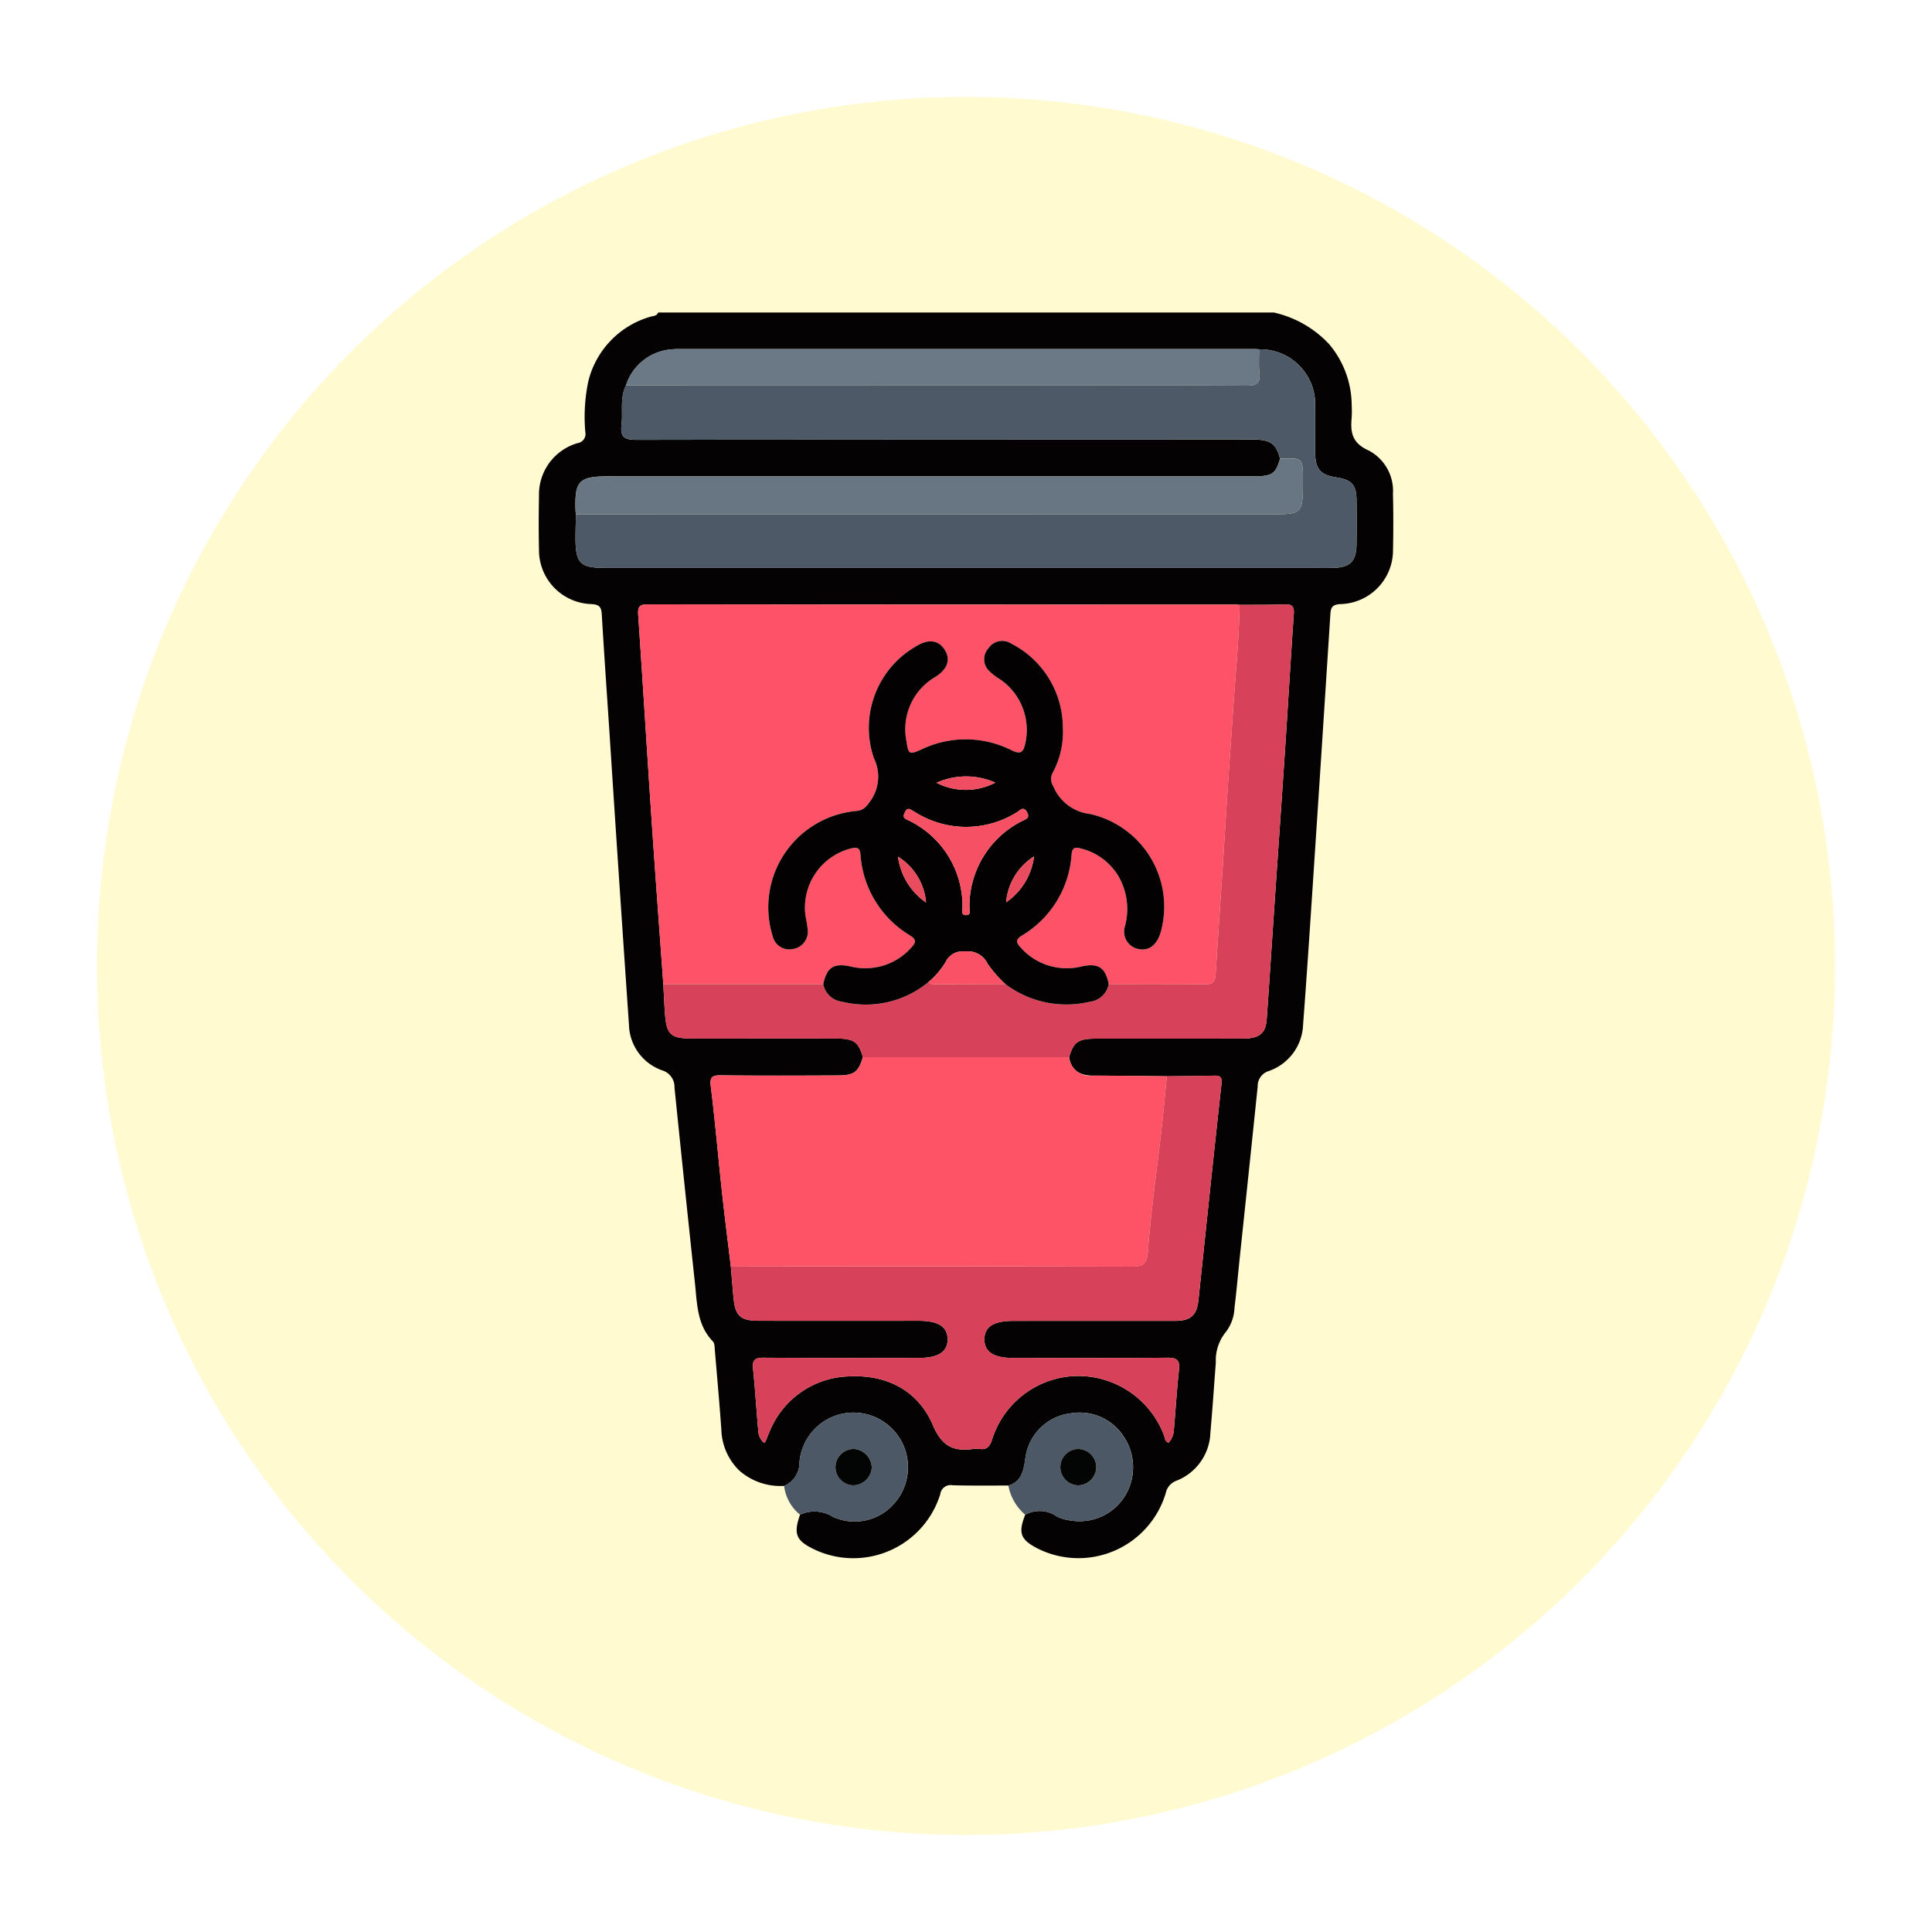 <svg xmlns="http://www.w3.org/2000/svg" xmlns:xlink="http://www.w3.org/1999/xlink" width="179.306" height="179.306" viewBox="0 0 179.306 179.306">
  <defs>
    <filter id="Trazado_817350" x="0" y="0" width="179.306" height="179.306" filterUnits="userSpaceOnUse">
      <feOffset dy="3" input="SourceAlpha"/>
      <feGaussianBlur stdDeviation="3" result="blur"/>
      <feFlood flood-opacity="0.161"/>
      <feComposite operator="in" in2="blur"/>
      <feComposite in="SourceGraphic"/>
    </filter>
  </defs>
  <g id="Grupo_1075633" data-name="Grupo 1075633" transform="translate(-1130 -748)">
    <g id="Grupo_1075631" data-name="Grupo 1075631" transform="translate(418.63)">
      <g transform="matrix(1, 0, 0, 1, 711.37, 748)" filter="url(#Trazado_817350)">
        <path id="Trazado_817350-2" data-name="Trazado 817350" d="M699.926,95.319a80.653,80.653,0,1,1-80.653-80.653,80.654,80.654,0,0,1,80.653,80.653" transform="translate(-529.62 -8.67)" fill="#fffad0"/>
      </g>
      <g id="Grupo_1075632" data-name="Grupo 1075632" transform="translate(-428.981 -5.452)">
        <path id="Trazado_817370" data-name="Trazado 817370" d="M1031.373,152.057a5.783,5.783,0,0,1-4.157-1.423,5.531,5.531,0,0,1-1.669-3.823c-.174-2.439-.392-4.873-.6-7.31-.025-.293-.011-.677-.184-.854-1.471-1.519-1.461-3.486-1.663-5.377q-.974-9.087-1.9-18.178a1.608,1.608,0,0,0-1.164-1.608,4.614,4.614,0,0,1-3.062-4.231q-.946-13.737-1.833-27.478c-.234-3.529-.481-7.056-.689-10.587-.04-.674-.2-.931-.964-.972a5.01,5.01,0,0,1-4.864-5.075c-.04-1.655-.029-3.313,0-4.968a4.963,4.963,0,0,1,3.6-4.9.853.853,0,0,0,.7-1.015,16.069,16.069,0,0,1,.277-4.716,8.29,8.29,0,0,1,5.733-5.987c.26-.082.618-.053.751-.4h57.135a10.013,10.013,0,0,1,5.129,2.931,8.829,8.829,0,0,1,2.1,5.689,9.658,9.658,0,0,1,0,1.128c-.129,1.355.021,2.363,1.568,3.053a4.237,4.237,0,0,1,2.262,4.021q.062,2.594.005,5.19a5,5,0,0,1-4.878,5.05c-.8.041-.9.356-.939.994q-.808,12.666-1.647,25.327c-.28,4.238-.559,8.479-.881,12.716a4.74,4.74,0,0,1-3.157,4.289,1.453,1.453,0,0,0-1.056,1.431q-.818,7.908-1.657,15.812c-.165,1.57-.3,3.143-.495,4.709a3.926,3.926,0,0,1-.823,2.3,4.157,4.157,0,0,0-.91,2.8c-.167,2.175-.311,4.351-.505,6.522a4.959,4.959,0,0,1-3.129,4.45,1.566,1.566,0,0,0-1.016,1.164,8.458,8.458,0,0,1-11.873,5.144c-1.616-.832-1.841-1.44-1.166-3.148a2.775,2.775,0,0,1,2.954.183,4.017,4.017,0,0,0,1.287.359,4.95,4.95,0,0,0,4.957-2.187,5.093,5.093,0,0,0-.016-5.536,4.872,4.872,0,0,0-4.96-2.227,4.809,4.809,0,0,0-4.228,4.339c-.171,1.036-.362,2.015-1.551,2.364-1.726,0-3.454.023-5.179-.027a.973.973,0,0,0-1.153.843,8.452,8.452,0,0,1-11.613,5.149c-1.774-.836-2.031-1.436-1.4-3.263a3.22,3.22,0,0,1,3.065.207,4.854,4.854,0,0,0,5.644-1.209,5.068,5.068,0,0,0-4.668-8.387,5.035,5.035,0,0,0-4.09,4.5,2.366,2.366,0,0,1-1.422,2.225M1077.4,56.729c-.421,1.425-.724,1.629-2.5,1.629h-59.757c-2.824,0-3.22.4-3.127,3.189,0,.112.026.224.04.335-.015.713-.042,1.428-.043,2.143-.005,2.413.417,2.837,2.8,2.837h65.6c.6,0,1.2,0,1.806,0,1.674-.019,2.263-.586,2.28-2.224q.021-2.032,0-4.065c-.014-1.431-.444-1.9-1.895-2.121s-1.931-.771-1.939-2.255.011-2.936-.006-4.4a5.088,5.088,0,0,0-5.2-5.225c-.113-.008-.225-.023-.338-.023q-26.745,0-53.491,0a4.074,4.074,0,0,0-.564.02,4.822,4.822,0,0,0-4.37,3.354c-.58,1.169-.267,2.435-.412,3.65s.343,1.4,1.438,1.4q28.294-.048,56.589-.022c.3,0,.6-.01.9,0,1.367.056,1.843.445,2.191,1.782m-10.507,57.306c-2.278-.021-4.556-.052-6.834-.06-1.194,0-2.028-.435-2.238-1.707.418-1.415.836-1.722,2.473-1.725,4.553-.008,9.107,0,13.661-.008,1.529,0,2.113-.478,2.207-1.8.236-3.3.447-6.6.671-9.906.35-5.141.711-10.281,1.052-15.423.271-4.091.505-8.184.791-12.275.05-.7-.15-.92-.85-.892-1.389.056-2.782.035-4.174.047-.112-.01-.224-.03-.337-.03q-27.294,0-54.59-.023c-.881,0-.939.328-.89,1.052.429,6.3.811,12.6,1.235,18.9.343,5.1.725,10.194,1.09,15.29.05.9.085,1.8.151,2.7.149,2.019.524,2.358,2.586,2.359,4.439,0,8.879,0,13.318,0,1.641,0,2.052.306,2.47,1.725-.422,1.4-.809,1.694-2.364,1.7-3.606.013-7.213.032-10.818-.013-.876-.011-1.037.206-.93,1.079.4,3.2.67,6.421,1.019,9.63.255,2.347.555,4.687.835,7.031.08.936.154,1.872.239,2.807.164,1.8.624,2.233,2.4,2.235q7.4.009,14.791,0c1.818,0,2.671.545,2.688,1.7.018,1.169-.844,1.744-2.643,1.745-4.817,0-9.634.018-14.451-.017-.813-.006-1.042.238-.962,1.027.191,1.87.306,3.748.472,5.62a1.653,1.653,0,0,0,.541,1.254c.078-.061.122-.078.135-.108.116-.276.22-.557.343-.829a8.2,8.2,0,0,1,7.412-5.232c3.506-.18,6.411,1.307,7.783,4.518.863,2.018,1.954,2.483,3.815,2.211a1.515,1.515,0,0,1,.451,0c.72.109,1.018-.186,1.241-.9a8.427,8.427,0,0,1,7.878-5.868,8.532,8.532,0,0,1,8.058,5.484c.1.259.083.59.43.71a1.868,1.868,0,0,0,.5-1.233c.159-1.836.269-3.677.468-5.509.1-.886-.154-1.153-1.071-1.145-4.779.046-9.559.022-14.339.021-1.8,0-2.662-.573-2.646-1.74s.869-1.7,2.685-1.7q7.509,0,15.017,0c1.434,0,2.013-.526,2.158-1.888.71-6.692,1.4-13.386,2.139-20.075.068-.617-.062-.811-.669-.794-1.466.04-2.933.041-4.4.058" transform="translate(181.75 739.3)" fill="#040202"/>
        <path id="Trazado_817371" data-name="Trazado 817371" d="M1031.373,152.057a2.369,2.369,0,0,0,1.422-2.226,5.034,5.034,0,0,1,4.09-4.495,5.067,5.067,0,0,1,4.668,8.385,4.853,4.853,0,0,1-5.644,1.21,3.225,3.225,0,0,0-3.065-.207,4.064,4.064,0,0,1-1.471-2.667m6.415-.058a1.755,1.755,0,0,0,1.718-1.628,1.775,1.775,0,0,0-1.607-1.738,1.684,1.684,0,1,0-.111,3.366" transform="translate(181.75 739.3)" fill="#4c5865"/>
        <path id="Trazado_817372" data-name="Trazado 817372" d="M1052.187,152.024c1.189-.349,1.38-1.329,1.55-2.366a4.81,4.81,0,0,1,4.228-4.338,4.873,4.873,0,0,1,4.961,2.227,5.091,5.091,0,0,1,.016,5.535,4.945,4.945,0,0,1-4.957,2.187,3.959,3.959,0,0,1-1.287-.358,2.773,2.773,0,0,0-2.954-.183,4.657,4.657,0,0,1-1.557-2.7m8.157-1.748a1.7,1.7,0,0,0-1.667-1.644,1.686,1.686,0,0,0-.031,3.371,1.7,1.7,0,0,0,1.7-1.727" transform="translate(181.75 739.3)" fill="#4c5865"/>
        <path id="Trazado_817373" data-name="Trazado 817373" d="M1020.159,105.481c-.365-5.1-.747-10.193-1.091-15.292-.424-6.3-.806-12.6-1.234-18.9-.049-.723.009-1.053.89-1.052q27.3.041,54.59.024c.112,0,.224.019.337.03-.068,3.369-.408,6.72-.63,10.08s-.475,6.718-.679,10.078c-.286,4.707-.623,9.409-.92,14.115-.048.762-.3.944-1.005.937-2.972-.032-5.944-.017-8.917-.02-.315-1.527-.948-1.958-2.46-1.647a5.715,5.715,0,0,1-5.738-1.769c-.428-.467-.439-.722.152-1.094a9.471,9.471,0,0,0,4.593-7.494c.063-.689.345-.715.856-.58a5.611,5.611,0,0,1,3.523,2.621,6.1,6.1,0,0,1,.585,4.573,1.65,1.65,0,0,0,1.384,2.164c.973.133,1.7-.545,2-1.865a8.814,8.814,0,0,0-6.612-10.688,4.221,4.221,0,0,1-3.439-2.592,1.205,1.205,0,0,1-.05-1.233,7.98,7.98,0,0,0,.944-4.241,8.776,8.776,0,0,0-4.8-7.759,1.539,1.539,0,0,0-2.113.45,1.5,1.5,0,0,0,.041,2.064,5.434,5.434,0,0,0,1.066.823,5.685,5.685,0,0,1,2.318,5.939c-.17.753-.374,1.072-1.266.633a9.457,9.457,0,0,0-8.381-.073c-1.1.494-1.2.47-1.381-.781a5.61,5.61,0,0,1,2.714-5.971c1.144-.732,1.405-1.66.811-2.546s-1.529-.976-2.673-.255a8.723,8.723,0,0,0-3.877,10.35,3.884,3.884,0,0,1-.317,3.978c-.377.536-.643.881-1.342.934a8.979,8.979,0,0,0-7.731,11.611,1.581,1.581,0,0,0,1.909,1.191,1.628,1.628,0,0,0,1.328-1.911c-.047-.41-.131-.816-.2-1.224a5.669,5.669,0,0,1,4.255-6.2c.515-.106.794-.109.858.58a9.5,9.5,0,0,0,4.592,7.5c.588.37.583.623.153,1.092a5.705,5.705,0,0,1-5.736,1.772c-1.509-.309-2.135.116-2.465,1.647l-14.845,0" transform="translate(181.75 739.3)" fill="#fd5267"/>
        <path id="Trazado_817374" data-name="Trazado 817374" d="M1026.426,131.694c-.28-2.344-.58-4.685-.835-7.031-.349-3.209-.623-6.427-1.019-9.631-.108-.871.054-1.089.93-1.079,3.605.045,7.212.027,10.818.015,1.555-.005,1.941-.3,2.364-1.7h19.136a1.947,1.947,0,0,0,2.238,1.709c2.278.006,4.556.038,6.834.06-.162,1.635-.3,3.273-.49,4.907-.43,3.782-.979,7.555-1.267,11.348-.1,1.277-.52,1.415-1.587,1.412q-18.561-.039-37.122-.009" transform="translate(181.75 739.3)" fill="#fe5367"/>
        <path id="Trazado_817375" data-name="Trazado 817375" d="M1075.454,46.568a5.089,5.089,0,0,1,5.2,5.226c.017,1.467,0,2.936.006,4.4.008,1.484.488,2.035,1.939,2.256s1.882.691,1.895,2.12q.02,2.032,0,4.065c-.017,1.638-.606,2.206-2.279,2.224-.6.007-1.2,0-1.807,0h-65.6c-2.38,0-2.8-.424-2.8-2.838,0-.714.028-1.428.043-2.142l64.341.008c3.128,0,3.128,0,3.128-3.149,0-2.1,0-2.1-2.124-2.013-.348-1.337-.824-1.727-2.191-1.783-.3-.012-.6,0-.9,0q-28.295,0-56.589.024c-1.095,0-1.581-.2-1.438-1.4s-.168-2.48.412-3.649q20.361,0,40.719.009c5.64,0,11.28-.015,16.919.017.859.005,1.256-.189,1.158-1.122-.078-.744-.027-1.5-.033-2.254" transform="translate(181.75 739.3)" fill="#4d5967"/>
        <path id="Trazado_817376" data-name="Trazado 817376" d="M1026.426,131.694q18.561,0,37.122.009c1.067,0,1.491-.135,1.587-1.412.288-3.793.837-7.566,1.267-11.348.185-1.634.328-3.272.49-4.907,1.466-.018,2.933-.019,4.4-.06.608-.017.738.177.67.794-.734,6.69-1.429,13.383-2.14,20.075-.144,1.364-.723,1.885-2.158,1.888-5.005.011-10.01,0-15.016.006-1.816,0-2.671.546-2.686,1.7s.847,1.739,2.647,1.74c4.78,0,9.56.025,14.339-.02.917-.009,1.168.258,1.071,1.145-.2,1.831-.31,3.672-.468,5.508a1.868,1.868,0,0,1-.5,1.234c-.347-.119-.331-.45-.431-.709a8.53,8.53,0,0,0-8.057-5.485,8.428,8.428,0,0,0-7.878,5.867c-.223.719-.521,1.015-1.242.9a1.578,1.578,0,0,0-.45,0c-1.861.272-2.952-.191-3.815-2.211-1.372-3.21-4.277-4.7-7.783-4.518a8.2,8.2,0,0,0-7.413,5.232c-.123.273-.226.554-.343.829-.012.03-.056.047-.134.109a1.647,1.647,0,0,1-.541-1.253c-.166-1.873-.281-3.751-.472-5.621-.081-.79.149-1.033.962-1.027,4.817.035,9.634.019,14.451.016,1.8,0,2.661-.575,2.643-1.743s-.871-1.7-2.688-1.7q-7.4,0-14.791,0c-1.775,0-2.235-.438-2.4-2.236-.085-.935-.16-1.871-.239-2.806" transform="translate(181.75 739.3)" fill="#d7425a"/>
        <path id="Trazado_817377" data-name="Trazado 817377" d="M1057.82,112.267h-19.136c-.418-1.419-.829-1.721-2.47-1.725-4.439-.008-8.879,0-13.318,0-2.062,0-2.437-.34-2.586-2.359-.066-.9-.1-1.8-.151-2.7l14.845,0a2.016,2.016,0,0,0,1.75,1.641,9.134,9.134,0,0,0,8.012-1.824c.237.258.551.189.843.188,2.094,0,4.188-.01,6.283-.016a9.386,9.386,0,0,0,7.86,1.652,2.008,2.008,0,0,0,1.748-1.641c2.973,0,5.945-.012,8.917.019.7.008.957-.175,1.005-.937.3-4.7.634-9.408.92-14.114.2-3.36.457-6.718.679-10.078s.563-6.711.63-10.081c1.392-.011,2.785.01,4.174-.046.7-.029.9.189.85.892-.286,4.09-.52,8.183-.791,12.274-.341,5.142-.7,10.282-1.052,15.423-.224,3.3-.435,6.6-.671,9.906-.094,1.32-.678,1.795-2.207,1.8-4.554.01-9.108,0-13.661.007-1.637,0-2.055.31-2.473,1.725" transform="translate(181.75 739.3)" fill="#d7425a"/>
        <path id="Trazado_817378" data-name="Trazado 817378" d="M1077.4,56.729c2.124-.085,2.124-.085,2.124,2.013,0,3.149,0,3.149-3.128,3.149l-64.341-.009c-.014-.111-.036-.223-.04-.335-.092-2.785.3-3.189,3.128-3.189H1074.9c1.777,0,2.08-.2,2.5-1.628" transform="translate(181.75 739.3)" fill="#687683"/>
        <path id="Trazado_817379" data-name="Trazado 817379" d="M1075.454,46.568c.006.752-.045,1.51.033,2.254.1.933-.3,1.127-1.158,1.122-5.639-.032-11.279-.016-16.919-.017q-20.358,0-40.719-.009a4.827,4.827,0,0,1,4.37-3.355,4.08,4.08,0,0,1,.564-.02q26.745,0,53.491,0c.113,0,.225.014.338.022" transform="translate(181.75 739.3)" fill="#6b7987"/>
        <path id="Trazado_817380" data-name="Trazado 817380" d="M1037.788,152a1.684,1.684,0,1,1,.111-3.366,1.775,1.775,0,0,1,1.607,1.738,1.755,1.755,0,0,1-1.718,1.628" transform="translate(181.75 739.3)" fill="#030404"/>
        <path id="Trazado_817381" data-name="Trazado 817381" d="M1060.344,150.276a1.7,1.7,0,0,1-1.7,1.727,1.686,1.686,0,0,1,.031-3.371,1.7,1.7,0,0,1,1.667,1.644" transform="translate(181.75 739.3)" fill="#030404"/>
        <path id="Trazado_817382" data-name="Trazado 817382" d="M1061.5,105.479a2.009,2.009,0,0,1-1.748,1.642,9.392,9.392,0,0,1-7.861-1.652,12.1,12.1,0,0,1-1.617-1.848,2.037,2.037,0,0,0-2.129-1.163,1.727,1.727,0,0,0-1.778.969,7.447,7.447,0,0,1-1.6,1.87,9.131,9.131,0,0,1-8.012,1.823,2.015,2.015,0,0,1-1.75-1.64c.33-1.532.957-1.957,2.465-1.648a5.705,5.705,0,0,0,5.736-1.772c.43-.469.435-.722-.153-1.092a9.494,9.494,0,0,1-4.592-7.5c-.064-.689-.343-.686-.858-.58a5.669,5.669,0,0,0-4.255,6.2c.07.408.155.814.2,1.224a1.629,1.629,0,0,1-1.328,1.911,1.582,1.582,0,0,1-1.91-1.19,8.98,8.98,0,0,1,7.731-11.612c.7-.053.965-.4,1.342-.934a3.884,3.884,0,0,0,.317-3.978,8.723,8.723,0,0,1,3.877-10.35c1.144-.721,2.078-.632,2.673.255s.334,1.815-.81,2.546a5.611,5.611,0,0,0-2.715,5.971c.181,1.251.277,1.275,1.381.781a9.46,9.46,0,0,1,8.381.073c.893.439,1.1.12,1.266-.632a5.686,5.686,0,0,0-2.318-5.94,5.463,5.463,0,0,1-1.066-.823,1.5,1.5,0,0,1-.04-2.064,1.537,1.537,0,0,1,2.112-.449,8.777,8.777,0,0,1,4.8,7.759,7.987,7.987,0,0,1-.945,4.24,1.207,1.207,0,0,0,.05,1.234,4.222,4.222,0,0,0,3.439,2.591,8.814,8.814,0,0,1,6.612,10.688c-.3,1.321-1.029,2-2,1.865a1.65,1.65,0,0,1-1.384-2.164,6.1,6.1,0,0,0-.585-4.573,5.608,5.608,0,0,0-3.523-2.621c-.511-.135-.793-.109-.856.58a9.469,9.469,0,0,1-4.593,7.494c-.591.372-.58.627-.152,1.094a5.713,5.713,0,0,0,5.738,1.769c1.512-.311,2.145.121,2.46,1.647M1043.03,89.24c-.334-.061-.394.21-.484.39-.242.484.2.56.473.708a8.821,8.821,0,0,1,4.912,8.013c.006.265-.158.7.279.731.567.036.353-.471.362-.751a8.855,8.855,0,0,1,4.834-7.954c.334-.186.853-.255.5-.867-.335-.577-.635-.141-.911.017a8.873,8.873,0,0,1-9.494-.019c-.162-.094-.325-.186-.47-.268m2.49-2.44a5.921,5.921,0,0,0,5.452-.013,6.687,6.687,0,0,0-5.452.013m-.975,11.111a5.56,5.56,0,0,0-2.6-4.251,6.113,6.113,0,0,0,2.6,4.251m10.021-4.275a5.591,5.591,0,0,0-2.59,4.259,6.067,6.067,0,0,0,2.59-4.259" transform="translate(181.75 739.3)" fill="#040102"/>
        <path id="Trazado_817383" data-name="Trazado 817383" d="M1044.766,105.3a7.46,7.46,0,0,0,1.6-1.869,1.727,1.727,0,0,1,1.778-.97,2.039,2.039,0,0,1,2.129,1.163,12.05,12.05,0,0,0,1.618,1.848q-3.142.009-6.283.016c-.291,0-.606.07-.843-.188" transform="translate(181.75 739.3)" fill="#fa5166"/>
        <path id="Trazado_817384" data-name="Trazado 817384" d="M1043.03,89.24c.145.083.308.174.469.268a8.875,8.875,0,0,0,9.495.019c.275-.158.576-.594.91-.017.354.612-.164.681-.5.868a8.853,8.853,0,0,0-4.835,7.953c-.008.28.206.787-.361.751-.437-.028-.273-.465-.279-.731a8.823,8.823,0,0,0-4.912-8.013c-.271-.148-.716-.224-.473-.708.09-.18.149-.451.484-.39" transform="translate(181.75 739.3)" fill="#f65064"/>
        <path id="Trazado_817385" data-name="Trazado 817385" d="M1045.521,86.8a6.682,6.682,0,0,1,5.45-.013,5.92,5.92,0,0,1-5.45.013" transform="translate(181.75 739.3)" fill="#ef4e62"/>
        <path id="Trazado_817386" data-name="Trazado 817386" d="M1044.545,97.911a6.113,6.113,0,0,1-2.6-4.251,5.563,5.563,0,0,1,2.6,4.251" transform="translate(181.75 739.3)" fill="#ea4c5f"/>
        <path id="Trazado_817387" data-name="Trazado 817387" d="M1054.566,93.636a6.067,6.067,0,0,1-2.59,4.259,5.591,5.591,0,0,1,2.59-4.259" transform="translate(181.75 739.3)" fill="#ea4c5f"/>
      </g>
    </g>
  </g>
</svg>
